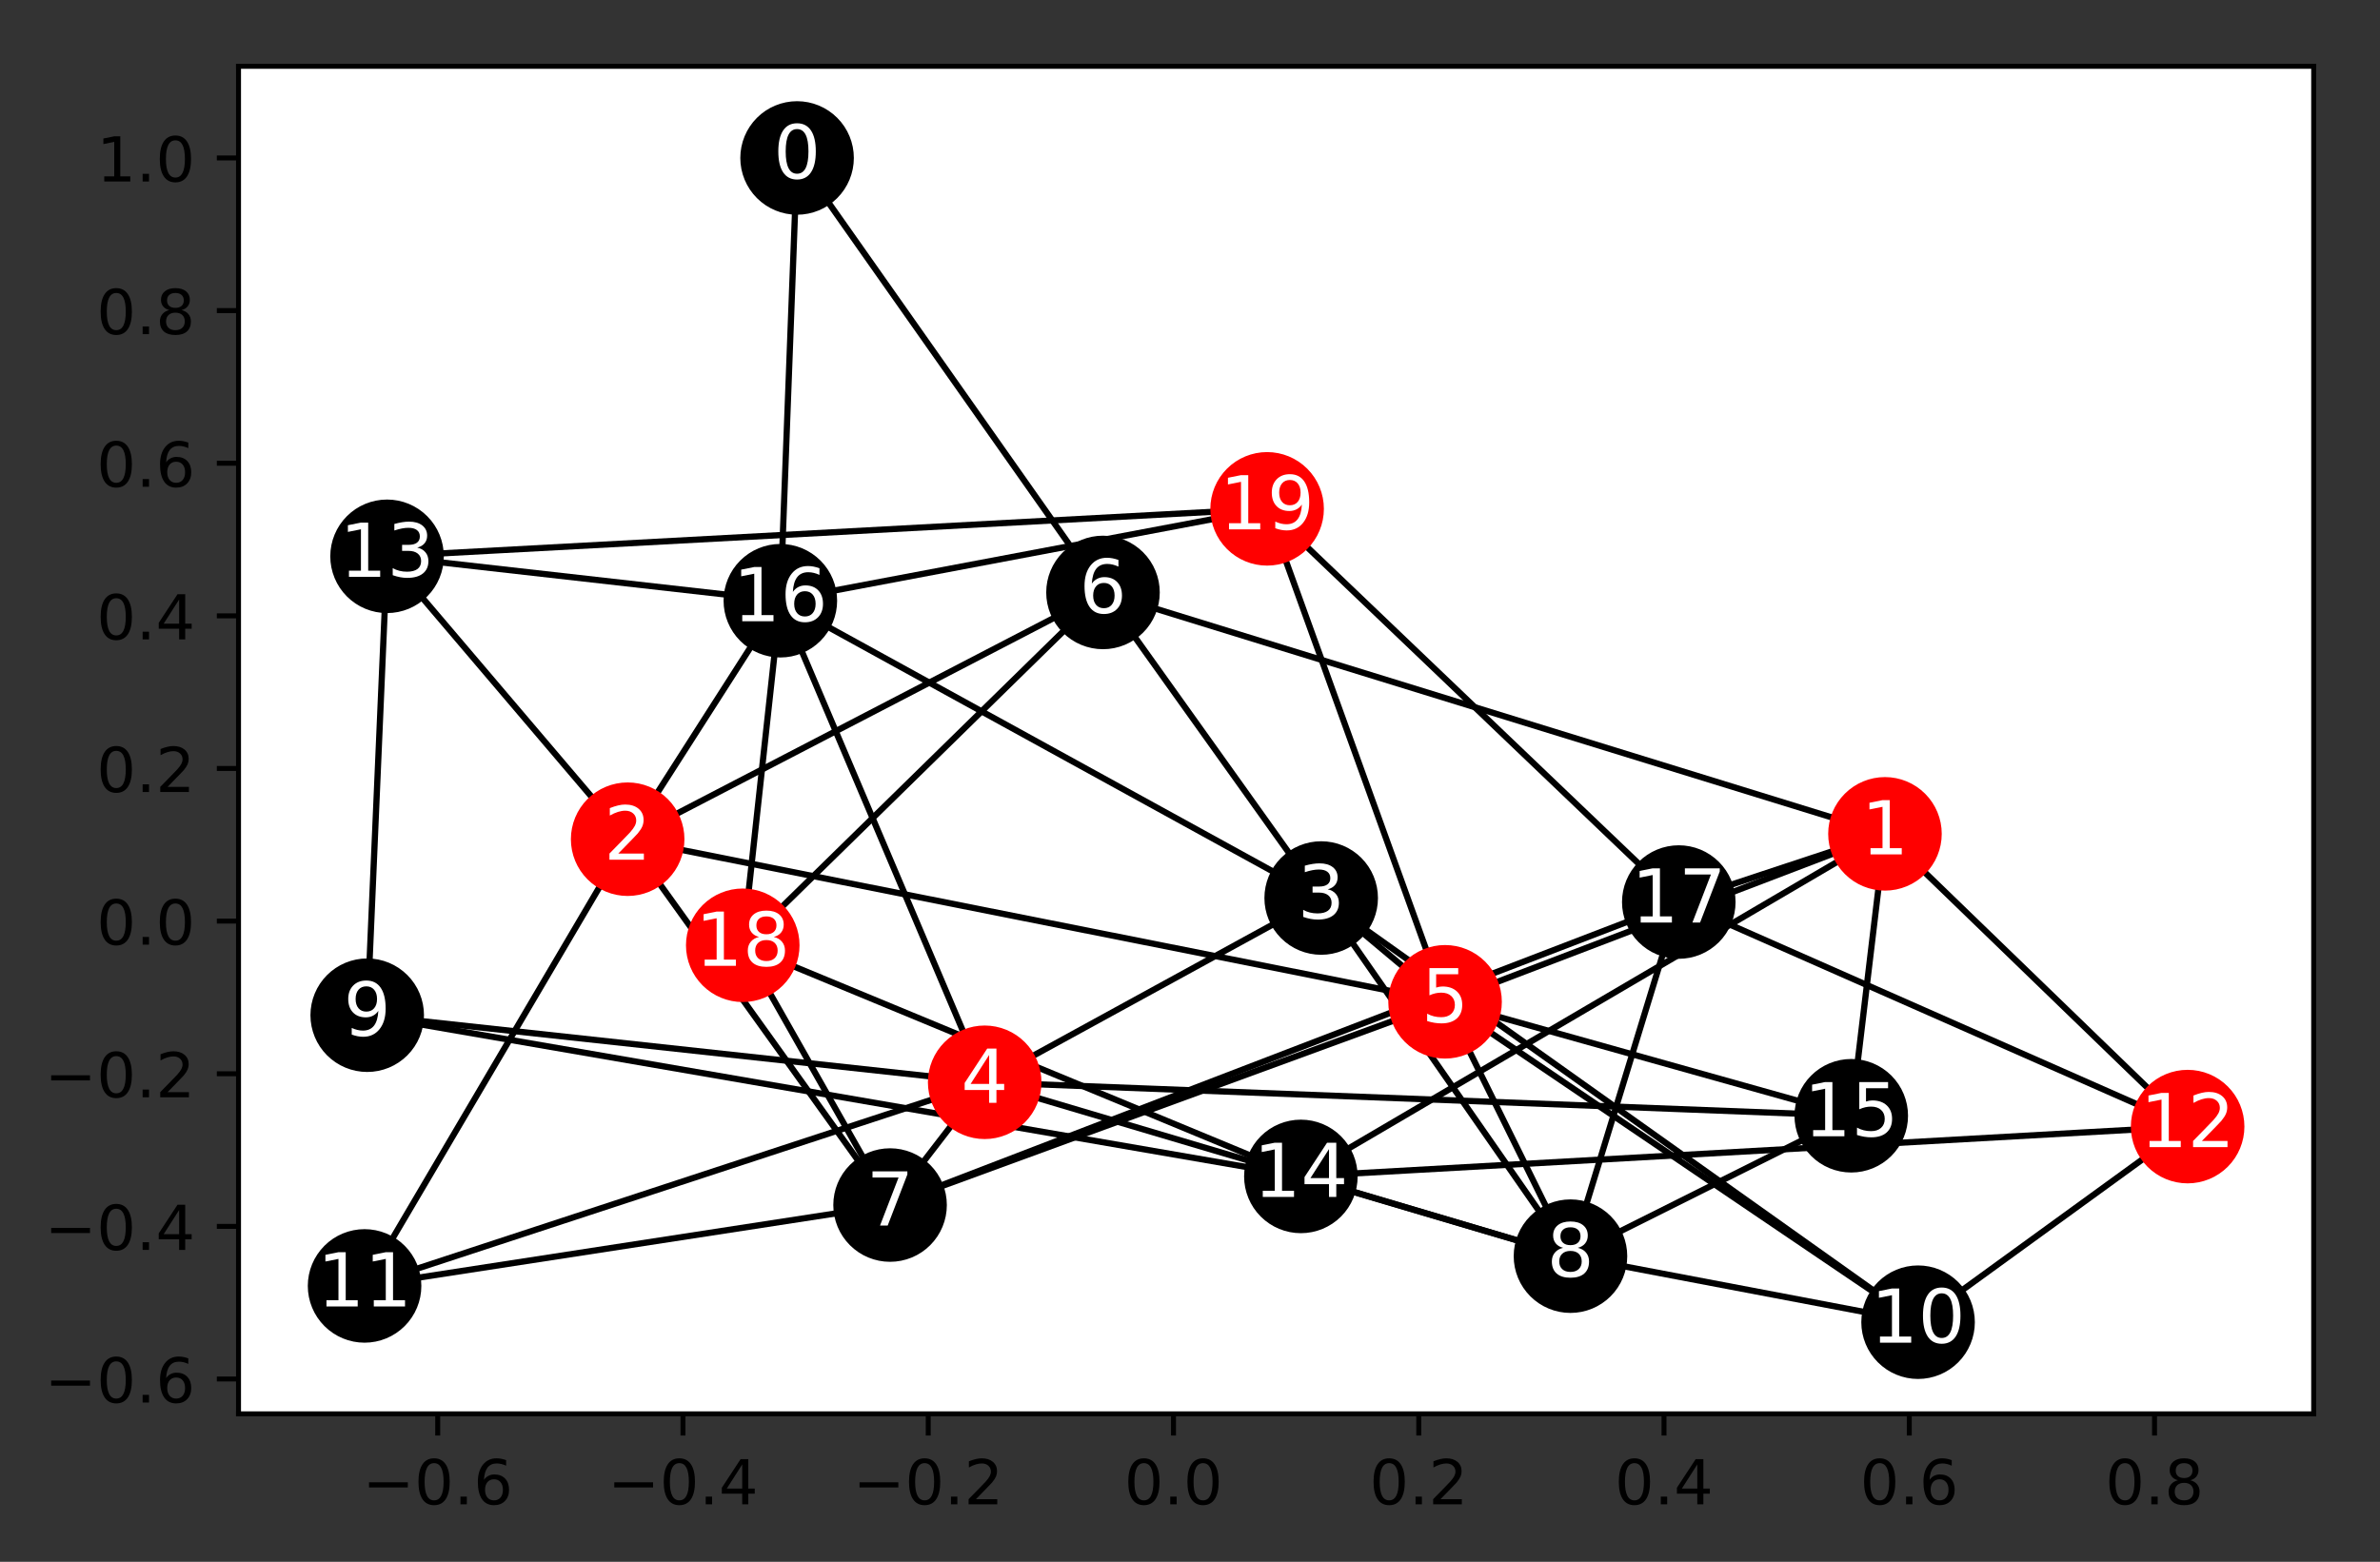 <?xml version="1.0" encoding="utf-8" standalone="no"?>
<!DOCTYPE svg PUBLIC "-//W3C//DTD SVG 1.1//EN"
  "http://www.w3.org/Graphics/SVG/1.1/DTD/svg11.dtd">
<!-- Created with matplotlib (http://matplotlib.org/) -->
<svg height="252.018pt" version="1.1" viewBox="0 0 383.983 252.018" width="383.983pt" xmlns="http://www.w3.org/2000/svg" xmlns:xlink="http://www.w3.org/1999/xlink">
 <rect x="0" y="0" width="383.983" height="252.018" fill="#333333" stroke="none"/>
 <defs>
  <style type="text/css">
*{stroke-linecap:butt;stroke-linejoin:round;}
  </style>
 </defs>
 <g id="figure_1">
  <g id="patch_1">
   <path d="M -0 252.018 
L 383.983 252.018 
L 383.983 0 
L -0 0 
z
" style="fill:none;"/>
  </g>
  <g id="axes_1">
   <g id="patch_2">
    <path d="M 38.483 228.14 
L 373.283 228.14 
L 373.283 10.7 
L 38.483 10.7 
z
" style="fill:#ffffff;"/>
   </g>
   <g id="LineCollection_1">
    <path clip-path="url(#p1f0a8b1460)" d="M 204.432 82.108 
L 270.851 145.555 
" style="fill:none;stroke:#000000;"/>
    <path clip-path="url(#p1f0a8b1460)" d="M 204.432 82.108 
L 125.9 96.933 
" style="fill:none;stroke:#000000;"/>
    <path clip-path="url(#p1f0a8b1460)" d="M 204.432 82.108 
L 62.446 89.766 
" style="fill:none;stroke:#000000;"/>
    <path clip-path="url(#p1f0a8b1460)" d="M 204.432 82.108 
L 233.142 161.652 
" style="fill:none;stroke:#000000;"/>
    <path clip-path="url(#p1f0a8b1460)" d="M 119.834 152.531 
L 143.601 194.448 
" style="fill:none;stroke:#000000;"/>
    <path clip-path="url(#p1f0a8b1460)" d="M 119.834 152.531 
L 177.954 95.597 
" style="fill:none;stroke:#000000;"/>
    <path clip-path="url(#p1f0a8b1460)" d="M 119.834 152.531 
L 125.9 96.933 
" style="fill:none;stroke:#000000;"/>
    <path clip-path="url(#p1f0a8b1460)" d="M 119.834 152.531 
L 209.88 189.828 
" style="fill:none;stroke:#000000;"/>
    <path clip-path="url(#p1f0a8b1460)" d="M 119.834 152.531 
L 119.834 152.531 
" style="fill:none;stroke:#000000;"/>
    <path clip-path="url(#p1f0a8b1460)" d="M 352.947 181.789 
L 304.115 134.55 
" style="fill:none;stroke:#000000;"/>
    <path clip-path="url(#p1f0a8b1460)" d="M 352.947 181.789 
L 209.88 189.828 
" style="fill:none;stroke:#000000;"/>
    <path clip-path="url(#p1f0a8b1460)" d="M 352.947 181.789 
L 309.457 213.352 
" style="fill:none;stroke:#000000;"/>
    <path clip-path="url(#p1f0a8b1460)" d="M 352.947 181.789 
L 270.851 145.555 
" style="fill:none;stroke:#000000;"/>
    <path clip-path="url(#p1f0a8b1460)" d="M 128.598 25.488 
L 177.954 95.597 
" style="fill:none;stroke:#000000;"/>
    <path clip-path="url(#p1f0a8b1460)" d="M 128.598 25.488 
L 125.9 96.933 
" style="fill:none;stroke:#000000;"/>
    <path clip-path="url(#p1f0a8b1460)" d="M 270.851 145.555 
L 270.851 145.555 
" style="fill:none;stroke:#000000;"/>
    <path clip-path="url(#p1f0a8b1460)" d="M 270.851 145.555 
L 304.115 134.55 
" style="fill:none;stroke:#000000;"/>
    <path clip-path="url(#p1f0a8b1460)" d="M 270.851 145.555 
L 143.601 194.448 
" style="fill:none;stroke:#000000;"/>
    <path clip-path="url(#p1f0a8b1460)" d="M 270.851 145.555 
L 253.376 202.696 
" style="fill:none;stroke:#000000;"/>
    <path clip-path="url(#p1f0a8b1460)" d="M 101.265 135.415 
L 125.9 96.933 
" style="fill:none;stroke:#000000;"/>
    <path clip-path="url(#p1f0a8b1460)" d="M 101.265 135.415 
L 58.819 207.497 
" style="fill:none;stroke:#000000;"/>
    <path clip-path="url(#p1f0a8b1460)" d="M 101.265 135.415 
L 143.601 194.448 
" style="fill:none;stroke:#000000;"/>
    <path clip-path="url(#p1f0a8b1460)" d="M 101.265 135.415 
L 177.954 95.597 
" style="fill:none;stroke:#000000;"/>
    <path clip-path="url(#p1f0a8b1460)" d="M 101.265 135.415 
L 62.446 89.766 
" style="fill:none;stroke:#000000;"/>
    <path clip-path="url(#p1f0a8b1460)" d="M 101.265 135.415 
L 233.142 161.652 
" style="fill:none;stroke:#000000;"/>
    <path clip-path="url(#p1f0a8b1460)" d="M 304.115 134.55 
L 298.677 180.038 
" style="fill:none;stroke:#000000;"/>
    <path clip-path="url(#p1f0a8b1460)" d="M 304.115 134.55 
L 177.954 95.597 
" style="fill:none;stroke:#000000;"/>
    <path clip-path="url(#p1f0a8b1460)" d="M 304.115 134.55 
L 209.88 189.828 
" style="fill:none;stroke:#000000;"/>
    <path clip-path="url(#p1f0a8b1460)" d="M 304.115 134.55 
L 233.142 161.652 
" style="fill:none;stroke:#000000;"/>
    <path clip-path="url(#p1f0a8b1460)" d="M 213.157 144.906 
L 125.9 96.933 
" style="fill:none;stroke:#000000;"/>
    <path clip-path="url(#p1f0a8b1460)" d="M 213.157 144.906 
L 177.954 95.597 
" style="fill:none;stroke:#000000;"/>
    <path clip-path="url(#p1f0a8b1460)" d="M 213.157 144.906 
L 158.866 174.639 
" style="fill:none;stroke:#000000;"/>
    <path clip-path="url(#p1f0a8b1460)" d="M 213.157 144.906 
L 309.457 213.352 
" style="fill:none;stroke:#000000;"/>
    <path clip-path="url(#p1f0a8b1460)" d="M 213.157 144.906 
L 253.376 202.696 
" style="fill:none;stroke:#000000;"/>
    <path clip-path="url(#p1f0a8b1460)" d="M 213.157 144.906 
L 233.142 161.652 
" style="fill:none;stroke:#000000;"/>
    <path clip-path="url(#p1f0a8b1460)" d="M 58.819 207.497 
L 143.601 194.448 
" style="fill:none;stroke:#000000;"/>
    <path clip-path="url(#p1f0a8b1460)" d="M 58.819 207.497 
L 158.866 174.639 
" style="fill:none;stroke:#000000;"/>
    <path clip-path="url(#p1f0a8b1460)" d="M 58.819 207.497 
L 58.819 207.497 
" style="fill:none;stroke:#000000;"/>
    <path clip-path="url(#p1f0a8b1460)" d="M 309.457 213.352 
L 253.376 202.696 
" style="fill:none;stroke:#000000;"/>
    <path clip-path="url(#p1f0a8b1460)" d="M 309.457 213.352 
L 233.142 161.652 
" style="fill:none;stroke:#000000;"/>
    <path clip-path="url(#p1f0a8b1460)" d="M 233.142 161.652 
L 298.677 180.038 
" style="fill:none;stroke:#000000;"/>
    <path clip-path="url(#p1f0a8b1460)" d="M 233.142 161.652 
L 143.601 194.448 
" style="fill:none;stroke:#000000;"/>
    <path clip-path="url(#p1f0a8b1460)" d="M 233.142 161.652 
L 253.376 202.696 
" style="fill:none;stroke:#000000;"/>
    <path clip-path="url(#p1f0a8b1460)" d="M 125.9 96.933 
L 158.866 174.639 
" style="fill:none;stroke:#000000;"/>
    <path clip-path="url(#p1f0a8b1460)" d="M 125.9 96.933 
L 62.446 89.766 
" style="fill:none;stroke:#000000;"/>
    <path clip-path="url(#p1f0a8b1460)" d="M 62.446 89.766 
L 59.245 163.815 
" style="fill:none;stroke:#000000;"/>
    <path clip-path="url(#p1f0a8b1460)" d="M 62.446 89.766 
L 62.446 89.766 
" style="fill:none;stroke:#000000;"/>
    <path clip-path="url(#p1f0a8b1460)" d="M 298.677 180.038 
L 158.866 174.639 
" style="fill:none;stroke:#000000;"/>
    <path clip-path="url(#p1f0a8b1460)" d="M 298.677 180.038 
L 253.376 202.696 
" style="fill:none;stroke:#000000;"/>
    <path clip-path="url(#p1f0a8b1460)" d="M 143.601 194.448 
L 158.866 174.639 
" style="fill:none;stroke:#000000;"/>
    <path clip-path="url(#p1f0a8b1460)" d="M 158.866 174.639 
L 59.245 163.815 
" style="fill:none;stroke:#000000;"/>
    <path clip-path="url(#p1f0a8b1460)" d="M 158.866 174.639 
L 253.376 202.696 
" style="fill:none;stroke:#000000;"/>
    <path clip-path="url(#p1f0a8b1460)" d="M 59.245 163.815 
L 59.245 163.815 
" style="fill:none;stroke:#000000;"/>
    <path clip-path="url(#p1f0a8b1460)" d="M 59.245 163.815 
L 209.88 189.828 
" style="fill:none;stroke:#000000;"/>
    <path clip-path="url(#p1f0a8b1460)" d="M 253.376 202.696 
L 209.88 189.828 
" style="fill:none;stroke:#000000;"/>
   </g>
   <g id="matplotlib.axis_1">
    <g id="xtick_1">
     <g id="line2d_1">
      <defs>
       <path d="M 0 0 
L 0 3.5 
" id="m48f05063be" style="stroke:#000000;stroke-width:0.8;"/>
      </defs>
      <g>
       <use style="stroke:#000000;stroke-width:0.8;" x="70.619" xlink:href="#m48f05063be" y="228.14"/>
      </g>
     </g>
     <g id="text_1">
      <!-- −0.6 -->
      <defs>
       <path d="M 10.594 35.5 
L 73.188 35.5 
L 73.188 27.203 
L 10.594 27.203 
z
" id="DejaVuSans-2212"/>
       <path d="M 31.781 66.406 
Q 24.172 66.406 20.328 58.906 
Q 16.5 51.422 16.5 36.375 
Q 16.5 21.391 20.328 13.891 
Q 24.172 6.391 31.781 6.391 
Q 39.453 6.391 43.281 13.891 
Q 47.125 21.391 47.125 36.375 
Q 47.125 51.422 43.281 58.906 
Q 39.453 66.406 31.781 66.406 
z
M 31.781 74.219 
Q 44.047 74.219 50.516 64.516 
Q 56.984 54.828 56.984 36.375 
Q 56.984 17.969 50.516 8.266 
Q 44.047 -1.422 31.781 -1.422 
Q 19.531 -1.422 13.062 8.266 
Q 6.594 17.969 6.594 36.375 
Q 6.594 54.828 13.062 64.516 
Q 19.531 74.219 31.781 74.219 
z
" id="DejaVuSans-30"/>
       <path d="M 10.688 12.406 
L 21 12.406 
L 21 0 
L 10.688 0 
z
" id="DejaVuSans-2e"/>
       <path d="M 33.016 40.375 
Q 26.375 40.375 22.484 35.828 
Q 18.609 31.297 18.609 23.391 
Q 18.609 15.531 22.484 10.953 
Q 26.375 6.391 33.016 6.391 
Q 39.656 6.391 43.531 10.953 
Q 47.406 15.531 47.406 23.391 
Q 47.406 31.297 43.531 35.828 
Q 39.656 40.375 33.016 40.375 
z
M 52.594 71.297 
L 52.594 62.312 
Q 48.875 64.062 45.094 64.984 
Q 41.312 65.922 37.594 65.922 
Q 27.828 65.922 22.672 59.328 
Q 17.531 52.734 16.797 39.406 
Q 19.672 43.656 24.016 45.922 
Q 28.375 48.188 33.594 48.188 
Q 44.578 48.188 50.953 41.516 
Q 57.328 34.859 57.328 23.391 
Q 57.328 12.156 50.688 5.359 
Q 44.047 -1.422 33.016 -1.422 
Q 20.359 -1.422 13.672 8.266 
Q 6.984 17.969 6.984 36.375 
Q 6.984 53.656 15.188 63.938 
Q 23.391 74.219 37.203 74.219 
Q 40.922 74.219 44.703 73.484 
Q 48.484 72.75 52.594 71.297 
z
" id="DejaVuSans-36"/>
      </defs>
      <g transform="translate(58.477 242.738)scale(0.1 -0.1)">
       <use xlink:href="#DejaVuSans-2212"/>
       <use x="83.789" xlink:href="#DejaVuSans-30"/>
       <use x="147.412" xlink:href="#DejaVuSans-2e"/>
       <use x="179.199" xlink:href="#DejaVuSans-36"/>
      </g>
     </g>
    </g>
    <g id="xtick_2">
     <g id="line2d_2">
      <g>
       <use style="stroke:#000000;stroke-width:0.8;" x="110.189" xlink:href="#m48f05063be" y="228.14"/>
      </g>
     </g>
     <g id="text_2">
      <!-- −0.4 -->
      <defs>
       <path d="M 37.797 64.312 
L 12.891 25.391 
L 37.797 25.391 
z
M 35.203 72.906 
L 47.609 72.906 
L 47.609 25.391 
L 58.016 25.391 
L 58.016 17.188 
L 47.609 17.188 
L 47.609 0 
L 37.797 0 
L 37.797 17.188 
L 4.891 17.188 
L 4.891 26.703 
z
" id="DejaVuSans-34"/>
      </defs>
      <g transform="translate(98.047 242.738)scale(0.1 -0.1)">
       <use xlink:href="#DejaVuSans-2212"/>
       <use x="83.789" xlink:href="#DejaVuSans-30"/>
       <use x="147.412" xlink:href="#DejaVuSans-2e"/>
       <use x="179.199" xlink:href="#DejaVuSans-34"/>
      </g>
     </g>
    </g>
    <g id="xtick_3">
     <g id="line2d_3">
      <g>
       <use style="stroke:#000000;stroke-width:0.8;" x="149.758" xlink:href="#m48f05063be" y="228.14"/>
      </g>
     </g>
     <g id="text_3">
      <!-- −0.2 -->
      <defs>
       <path d="M 19.188 8.297 
L 53.609 8.297 
L 53.609 0 
L 7.328 0 
L 7.328 8.297 
Q 12.938 14.109 22.625 23.891 
Q 32.328 33.688 34.812 36.531 
Q 39.547 41.844 41.422 45.531 
Q 43.312 49.219 43.312 52.781 
Q 43.312 58.594 39.234 62.25 
Q 35.156 65.922 28.609 65.922 
Q 23.969 65.922 18.812 64.312 
Q 13.672 62.703 7.812 59.422 
L 7.812 69.391 
Q 13.766 71.781 18.938 73 
Q 24.125 74.219 28.422 74.219 
Q 39.75 74.219 46.484 68.547 
Q 53.219 62.891 53.219 53.422 
Q 53.219 48.922 51.531 44.891 
Q 49.859 40.875 45.406 35.406 
Q 44.188 33.984 37.641 27.219 
Q 31.109 20.453 19.188 8.297 
z
" id="DejaVuSans-32"/>
      </defs>
      <g transform="translate(137.617 242.738)scale(0.1 -0.1)">
       <use xlink:href="#DejaVuSans-2212"/>
       <use x="83.789" xlink:href="#DejaVuSans-30"/>
       <use x="147.412" xlink:href="#DejaVuSans-2e"/>
       <use x="179.199" xlink:href="#DejaVuSans-32"/>
      </g>
     </g>
    </g>
    <g id="xtick_4">
     <g id="line2d_4">
      <g>
       <use style="stroke:#000000;stroke-width:0.8;" x="189.328" xlink:href="#m48f05063be" y="228.14"/>
      </g>
     </g>
     <g id="text_4">
      <!-- 0.0 -->
      <g transform="translate(181.376 242.738)scale(0.1 -0.1)">
       <use xlink:href="#DejaVuSans-30"/>
       <use x="63.623" xlink:href="#DejaVuSans-2e"/>
       <use x="95.41" xlink:href="#DejaVuSans-30"/>
      </g>
     </g>
    </g>
    <g id="xtick_5">
     <g id="line2d_5">
      <g>
       <use style="stroke:#000000;stroke-width:0.8;" x="228.898" xlink:href="#m48f05063be" y="228.14"/>
      </g>
     </g>
     <g id="text_5">
      <!-- 0.2 -->
      <g transform="translate(220.946 242.738)scale(0.1 -0.1)">
       <use xlink:href="#DejaVuSans-30"/>
       <use x="63.623" xlink:href="#DejaVuSans-2e"/>
       <use x="95.41" xlink:href="#DejaVuSans-32"/>
      </g>
     </g>
    </g>
    <g id="xtick_6">
     <g id="line2d_6">
      <g>
       <use style="stroke:#000000;stroke-width:0.8;" x="268.468" xlink:href="#m48f05063be" y="228.14"/>
      </g>
     </g>
     <g id="text_6">
      <!-- 0.4 -->
      <g transform="translate(260.516 242.738)scale(0.1 -0.1)">
       <use xlink:href="#DejaVuSans-30"/>
       <use x="63.623" xlink:href="#DejaVuSans-2e"/>
       <use x="95.41" xlink:href="#DejaVuSans-34"/>
      </g>
     </g>
    </g>
    <g id="xtick_7">
     <g id="line2d_7">
      <g>
       <use style="stroke:#000000;stroke-width:0.8;" x="308.037" xlink:href="#m48f05063be" y="228.14"/>
      </g>
     </g>
     <g id="text_7">
      <!-- 0.6 -->
      <g transform="translate(300.086 242.738)scale(0.1 -0.1)">
       <use xlink:href="#DejaVuSans-30"/>
       <use x="63.623" xlink:href="#DejaVuSans-2e"/>
       <use x="95.41" xlink:href="#DejaVuSans-36"/>
      </g>
     </g>
    </g>
    <g id="xtick_8">
     <g id="line2d_8">
      <g>
       <use style="stroke:#000000;stroke-width:0.8;" x="347.607" xlink:href="#m48f05063be" y="228.14"/>
      </g>
     </g>
     <g id="text_8">
      <!-- 0.8 -->
      <defs>
       <path d="M 31.781 34.625 
Q 24.75 34.625 20.719 30.859 
Q 16.703 27.094 16.703 20.516 
Q 16.703 13.922 20.719 10.156 
Q 24.75 6.391 31.781 6.391 
Q 38.812 6.391 42.859 10.172 
Q 46.922 13.969 46.922 20.516 
Q 46.922 27.094 42.891 30.859 
Q 38.875 34.625 31.781 34.625 
z
M 21.922 38.812 
Q 15.578 40.375 12.031 44.719 
Q 8.5 49.078 8.5 55.328 
Q 8.5 64.062 14.719 69.141 
Q 20.953 74.219 31.781 74.219 
Q 42.672 74.219 48.875 69.141 
Q 55.078 64.062 55.078 55.328 
Q 55.078 49.078 51.531 44.719 
Q 48 40.375 41.703 38.812 
Q 48.828 37.156 52.797 32.312 
Q 56.781 27.484 56.781 20.516 
Q 56.781 9.906 50.312 4.234 
Q 43.844 -1.422 31.781 -1.422 
Q 19.734 -1.422 13.25 4.234 
Q 6.781 9.906 6.781 20.516 
Q 6.781 27.484 10.781 32.312 
Q 14.797 37.156 21.922 38.812 
z
M 18.312 54.391 
Q 18.312 48.734 21.844 45.562 
Q 25.391 42.391 31.781 42.391 
Q 38.141 42.391 41.719 45.562 
Q 45.312 48.734 45.312 54.391 
Q 45.312 60.062 41.719 63.234 
Q 38.141 66.406 31.781 66.406 
Q 25.391 66.406 21.844 63.234 
Q 18.312 60.062 18.312 54.391 
z
" id="DejaVuSans-38"/>
      </defs>
      <g transform="translate(339.656 242.738)scale(0.1 -0.1)">
       <use xlink:href="#DejaVuSans-30"/>
       <use x="63.623" xlink:href="#DejaVuSans-2e"/>
       <use x="95.41" xlink:href="#DejaVuSans-38"/>
      </g>
     </g>
    </g>
   </g>
   <g id="matplotlib.axis_2">
    <g id="ytick_1">
     <g id="line2d_9">
      <defs>
       <path d="M 0 0 
L -3.5 0 
" id="mfaffe64ebb" style="stroke:#000000;stroke-width:0.8;"/>
      </defs>
      <g>
       <use style="stroke:#000000;stroke-width:0.8;" x="38.483" xlink:href="#mfaffe64ebb" y="222.515"/>
      </g>
     </g>
     <g id="text_9">
      <!-- −0.6 -->
      <g transform="translate(7.2 226.315)scale(0.1 -0.1)">
       <use xlink:href="#DejaVuSans-2212"/>
       <use x="83.789" xlink:href="#DejaVuSans-30"/>
       <use x="147.412" xlink:href="#DejaVuSans-2e"/>
       <use x="179.199" xlink:href="#DejaVuSans-36"/>
      </g>
     </g>
    </g>
    <g id="ytick_2">
     <g id="line2d_10">
      <g>
       <use style="stroke:#000000;stroke-width:0.8;" x="38.483" xlink:href="#mfaffe64ebb" y="197.887"/>
      </g>
     </g>
     <g id="text_10">
      <!-- −0.4 -->
      <g transform="translate(7.2 201.686)scale(0.1 -0.1)">
       <use xlink:href="#DejaVuSans-2212"/>
       <use x="83.789" xlink:href="#DejaVuSans-30"/>
       <use x="147.412" xlink:href="#DejaVuSans-2e"/>
       <use x="179.199" xlink:href="#DejaVuSans-34"/>
      </g>
     </g>
    </g>
    <g id="ytick_3">
     <g id="line2d_11">
      <g>
       <use style="stroke:#000000;stroke-width:0.8;" x="38.483" xlink:href="#mfaffe64ebb" y="173.259"/>
      </g>
     </g>
     <g id="text_11">
      <!-- −0.2 -->
      <g transform="translate(7.2 177.058)scale(0.1 -0.1)">
       <use xlink:href="#DejaVuSans-2212"/>
       <use x="83.789" xlink:href="#DejaVuSans-30"/>
       <use x="147.412" xlink:href="#DejaVuSans-2e"/>
       <use x="179.199" xlink:href="#DejaVuSans-32"/>
      </g>
     </g>
    </g>
    <g id="ytick_4">
     <g id="line2d_12">
      <g>
       <use style="stroke:#000000;stroke-width:0.8;" x="38.483" xlink:href="#mfaffe64ebb" y="148.63"/>
      </g>
     </g>
     <g id="text_12">
      <!-- 0.0 -->
      <g transform="translate(15.58 152.429)scale(0.1 -0.1)">
       <use xlink:href="#DejaVuSans-30"/>
       <use x="63.623" xlink:href="#DejaVuSans-2e"/>
       <use x="95.41" xlink:href="#DejaVuSans-30"/>
      </g>
     </g>
    </g>
    <g id="ytick_5">
     <g id="line2d_13">
      <g>
       <use style="stroke:#000000;stroke-width:0.8;" x="38.483" xlink:href="#mfaffe64ebb" y="124.002"/>
      </g>
     </g>
     <g id="text_13">
      <!-- 0.2 -->
      <g transform="translate(15.58 127.801)scale(0.1 -0.1)">
       <use xlink:href="#DejaVuSans-30"/>
       <use x="63.623" xlink:href="#DejaVuSans-2e"/>
       <use x="95.41" xlink:href="#DejaVuSans-32"/>
      </g>
     </g>
    </g>
    <g id="ytick_6">
     <g id="line2d_14">
      <g>
       <use style="stroke:#000000;stroke-width:0.8;" x="38.483" xlink:href="#mfaffe64ebb" y="99.373"/>
      </g>
     </g>
     <g id="text_14">
      <!-- 0.4 -->
      <g transform="translate(15.58 103.173)scale(0.1 -0.1)">
       <use xlink:href="#DejaVuSans-30"/>
       <use x="63.623" xlink:href="#DejaVuSans-2e"/>
       <use x="95.41" xlink:href="#DejaVuSans-34"/>
      </g>
     </g>
    </g>
    <g id="ytick_7">
     <g id="line2d_15">
      <g>
       <use style="stroke:#000000;stroke-width:0.8;" x="38.483" xlink:href="#mfaffe64ebb" y="74.745"/>
      </g>
     </g>
     <g id="text_15">
      <!-- 0.6 -->
      <g transform="translate(15.58 78.544)scale(0.1 -0.1)">
       <use xlink:href="#DejaVuSans-30"/>
       <use x="63.623" xlink:href="#DejaVuSans-2e"/>
       <use x="95.41" xlink:href="#DejaVuSans-36"/>
      </g>
     </g>
    </g>
    <g id="ytick_8">
     <g id="line2d_16">
      <g>
       <use style="stroke:#000000;stroke-width:0.8;" x="38.483" xlink:href="#mfaffe64ebb" y="50.117"/>
      </g>
     </g>
     <g id="text_16">
      <!-- 0.8 -->
      <g transform="translate(15.58 53.916)scale(0.1 -0.1)">
       <use xlink:href="#DejaVuSans-30"/>
       <use x="63.623" xlink:href="#DejaVuSans-2e"/>
       <use x="95.41" xlink:href="#DejaVuSans-38"/>
      </g>
     </g>
    </g>
    <g id="ytick_9">
     <g id="line2d_17">
      <g>
       <use style="stroke:#000000;stroke-width:0.8;" x="38.483" xlink:href="#mfaffe64ebb" y="25.488"/>
      </g>
     </g>
     <g id="text_17">
      <!-- 1.0 -->
      <defs>
       <path d="M 12.406 8.297 
L 28.516 8.297 
L 28.516 63.922 
L 10.984 60.406 
L 10.984 69.391 
L 28.422 72.906 
L 38.281 72.906 
L 38.281 8.297 
L 54.391 8.297 
L 54.391 0 
L 12.406 0 
z
" id="DejaVuSans-31"/>
      </defs>
      <g transform="translate(15.58 29.287)scale(0.1 -0.1)">
       <use xlink:href="#DejaVuSans-31"/>
       <use x="63.623" xlink:href="#DejaVuSans-2e"/>
       <use x="95.41" xlink:href="#DejaVuSans-30"/>
      </g>
     </g>
    </g>
   </g>
   <g id="PathCollection_1">
    <defs>
     <path d="M 0 8.66 
C 2.297 8.66 4.5 7.748 6.124 6.124 
C 7.748 4.5 8.66 2.297 8.66 0 
C 8.66 -2.297 7.748 -4.5 6.124 -6.124 
C 4.5 -7.748 2.297 -8.66 0 -8.66 
C -2.297 -8.66 -4.5 -7.748 -6.124 -6.124 
C -7.748 -4.5 -8.66 -2.297 -8.66 0 
C -8.66 2.297 -7.748 4.5 -6.124 6.124 
C -4.5 7.748 -2.297 8.66 0 8.66 
z
" id="C0_0_7f71c8a2ce"/>
    </defs>
    <g clip-path="url(#p1f0a8b1460)">
     <use style="fill:#ff0000;stroke:#ff0000;" x="204.432" xlink:href="#C0_0_7f71c8a2ce" y="82.108"/>
    </g>
    <g clip-path="url(#p1f0a8b1460)">
     <use style="fill:#ff0000;stroke:#ff0000;" x="119.834" xlink:href="#C0_0_7f71c8a2ce" y="152.531"/>
    </g>
    <g clip-path="url(#p1f0a8b1460)">
     <use style="fill:#ff0000;stroke:#ff0000;" x="352.947" xlink:href="#C0_0_7f71c8a2ce" y="181.789"/>
    </g>
    <g clip-path="url(#p1f0a8b1460)">
     <use style="stroke:#000000;" x="128.598" xlink:href="#C0_0_7f71c8a2ce" y="25.488"/>
    </g>
    <g clip-path="url(#p1f0a8b1460)">
     <use style="stroke:#000000;" x="270.851" xlink:href="#C0_0_7f71c8a2ce" y="145.555"/>
    </g>
    <g clip-path="url(#p1f0a8b1460)">
     <use style="fill:#ff0000;stroke:#ff0000;" x="101.265" xlink:href="#C0_0_7f71c8a2ce" y="135.415"/>
    </g>
    <g clip-path="url(#p1f0a8b1460)">
     <use style="fill:#ff0000;stroke:#ff0000;" x="304.115" xlink:href="#C0_0_7f71c8a2ce" y="134.55"/>
    </g>
    <g clip-path="url(#p1f0a8b1460)">
     <use style="stroke:#000000;" x="213.157" xlink:href="#C0_0_7f71c8a2ce" y="144.906"/>
    </g>
    <g clip-path="url(#p1f0a8b1460)">
     <use style="stroke:#000000;" x="177.954" xlink:href="#C0_0_7f71c8a2ce" y="95.597"/>
    </g>
    <g clip-path="url(#p1f0a8b1460)">
     <use style="stroke:#000000;" x="58.819" xlink:href="#C0_0_7f71c8a2ce" y="207.497"/>
    </g>
    <g clip-path="url(#p1f0a8b1460)">
     <use style="stroke:#000000;" x="309.457" xlink:href="#C0_0_7f71c8a2ce" y="213.352"/>
    </g>
    <g clip-path="url(#p1f0a8b1460)">
     <use style="fill:#ff0000;stroke:#ff0000;" x="233.142" xlink:href="#C0_0_7f71c8a2ce" y="161.652"/>
    </g>
    <g clip-path="url(#p1f0a8b1460)">
     <use style="stroke:#000000;" x="125.9" xlink:href="#C0_0_7f71c8a2ce" y="96.933"/>
    </g>
    <g clip-path="url(#p1f0a8b1460)">
     <use style="stroke:#000000;" x="62.446" xlink:href="#C0_0_7f71c8a2ce" y="89.766"/>
    </g>
    <g clip-path="url(#p1f0a8b1460)">
     <use style="stroke:#000000;" x="298.677" xlink:href="#C0_0_7f71c8a2ce" y="180.038"/>
    </g>
    <g clip-path="url(#p1f0a8b1460)">
     <use style="stroke:#000000;" x="143.601" xlink:href="#C0_0_7f71c8a2ce" y="194.448"/>
    </g>
    <g clip-path="url(#p1f0a8b1460)">
     <use style="fill:#ff0000;stroke:#ff0000;" x="158.866" xlink:href="#C0_0_7f71c8a2ce" y="174.639"/>
    </g>
    <g clip-path="url(#p1f0a8b1460)">
     <use style="stroke:#000000;" x="59.245" xlink:href="#C0_0_7f71c8a2ce" y="163.815"/>
    </g>
    <g clip-path="url(#p1f0a8b1460)">
     <use style="stroke:#000000;" x="253.376" xlink:href="#C0_0_7f71c8a2ce" y="202.696"/>
    </g>
    <g clip-path="url(#p1f0a8b1460)">
     <use style="stroke:#000000;" x="209.88" xlink:href="#C0_0_7f71c8a2ce" y="189.828"/>
    </g>
   </g>
   <g id="patch_3">
    <path d="M 38.483 228.14 
L 38.483 10.7 
" style="fill:none;stroke:#000000;stroke-linecap:square;stroke-linejoin:miter;stroke-width:0.8;"/>
   </g>
   <g id="patch_4">
    <path d="M 373.283 228.14 
L 373.283 10.7 
" style="fill:none;stroke:#000000;stroke-linecap:square;stroke-linejoin:miter;stroke-width:0.8;"/>
   </g>
   <g id="patch_5">
    <path d="M 38.483 228.14 
L 373.283 228.14 
" style="fill:none;stroke:#000000;stroke-linecap:square;stroke-linejoin:miter;stroke-width:0.8;"/>
   </g>
   <g id="patch_6">
    <path d="M 38.483 10.7 
L 373.283 10.7 
" style="fill:none;stroke:#000000;stroke-linecap:square;stroke-linejoin:miter;stroke-width:0.8;"/>
   </g>
   <g id="text_18">
    <g clip-path="url(#p1f0a8b1460)">
     <!-- 18 -->
     <g style="fill:#ffffff;" transform="translate(112.199 155.843)scale(0.12 -0.12)">
      <use xlink:href="#DejaVuSans-31"/>
      <use x="63.623" xlink:href="#DejaVuSans-38"/>
     </g>
    </g>
   </g>
   <g id="text_19">
    <g clip-path="url(#p1f0a8b1460)">
     <!-- 0 -->
     <g style="fill:#ffffff;" transform="translate(124.781 28.799)scale(0.12 -0.12)">
      <use xlink:href="#DejaVuSans-30"/>
     </g>
    </g>
   </g>
   <g id="text_20">
    <g clip-path="url(#p1f0a8b1460)">
     <!-- 17 -->
     <defs>
      <path d="M 8.203 72.906 
L 55.078 72.906 
L 55.078 68.703 
L 28.609 0 
L 18.312 0 
L 43.219 64.594 
L 8.203 64.594 
z
" id="DejaVuSans-37"/>
     </defs>
     <g style="fill:#ffffff;" transform="translate(263.216 148.866)scale(0.12 -0.12)">
      <use xlink:href="#DejaVuSans-31"/>
      <use x="63.623" xlink:href="#DejaVuSans-37"/>
     </g>
    </g>
   </g>
   <g id="text_21">
    <g clip-path="url(#p1f0a8b1460)">
     <!-- 2 -->
     <g style="fill:#ffffff;" transform="translate(97.448 138.726)scale(0.12 -0.12)">
      <use xlink:href="#DejaVuSans-32"/>
     </g>
    </g>
   </g>
   <g id="text_22">
    <g clip-path="url(#p1f0a8b1460)">
     <!-- 1 -->
     <g style="fill:#ffffff;" transform="translate(300.297 137.861)scale(0.12 -0.12)">
      <use xlink:href="#DejaVuSans-31"/>
     </g>
    </g>
   </g>
   <g id="text_23">
    <g clip-path="url(#p1f0a8b1460)">
     <!-- 3 -->
     <defs>
      <path d="M 40.578 39.312 
Q 47.656 37.797 51.625 33 
Q 55.609 28.219 55.609 21.188 
Q 55.609 10.406 48.188 4.484 
Q 40.766 -1.422 27.094 -1.422 
Q 22.516 -1.422 17.656 -0.516 
Q 12.797 0.391 7.625 2.203 
L 7.625 11.719 
Q 11.719 9.328 16.594 8.109 
Q 21.484 6.891 26.812 6.891 
Q 36.078 6.891 40.938 10.547 
Q 45.797 14.203 45.797 21.188 
Q 45.797 27.641 41.281 31.266 
Q 36.766 34.906 28.719 34.906 
L 20.219 34.906 
L 20.219 43.016 
L 29.109 43.016 
Q 36.375 43.016 40.234 45.922 
Q 44.094 48.828 44.094 54.297 
Q 44.094 59.906 40.109 62.906 
Q 36.141 65.922 28.719 65.922 
Q 24.656 65.922 20.016 65.031 
Q 15.375 64.156 9.812 62.312 
L 9.812 71.094 
Q 15.438 72.656 20.344 73.438 
Q 25.25 74.219 29.594 74.219 
Q 40.828 74.219 47.359 69.109 
Q 53.906 64.016 53.906 55.328 
Q 53.906 49.266 50.438 45.094 
Q 46.969 40.922 40.578 39.312 
z
" id="DejaVuSans-33"/>
     </defs>
     <g style="fill:#ffffff;" transform="translate(209.339 148.217)scale(0.12 -0.12)">
      <use xlink:href="#DejaVuSans-33"/>
     </g>
    </g>
   </g>
   <g id="text_24">
    <g clip-path="url(#p1f0a8b1460)">
     <!-- 6 -->
     <g style="fill:#ffffff;" transform="translate(174.136 98.908)scale(0.12 -0.12)">
      <use xlink:href="#DejaVuSans-36"/>
     </g>
    </g>
   </g>
   <g id="text_25">
    <g clip-path="url(#p1f0a8b1460)">
     <!-- 12 -->
     <g style="fill:#ffffff;" transform="translate(345.312 185.101)scale(0.12 -0.12)">
      <use xlink:href="#DejaVuSans-31"/>
      <use x="63.623" xlink:href="#DejaVuSans-32"/>
     </g>
    </g>
   </g>
   <g id="text_26">
    <g clip-path="url(#p1f0a8b1460)">
     <!-- 10 -->
     <g style="fill:#ffffff;" transform="translate(301.822 216.663)scale(0.12 -0.12)">
      <use xlink:href="#DejaVuSans-31"/>
      <use x="63.623" xlink:href="#DejaVuSans-30"/>
     </g>
    </g>
   </g>
   <g id="text_27">
    <g clip-path="url(#p1f0a8b1460)">
     <!-- 8 -->
     <g style="fill:#ffffff;" transform="translate(249.559 206.007)scale(0.12 -0.12)">
      <use xlink:href="#DejaVuSans-38"/>
     </g>
    </g>
   </g>
   <g id="text_28">
    <g clip-path="url(#p1f0a8b1460)">
     <!-- 5 -->
     <defs>
      <path d="M 10.797 72.906 
L 49.516 72.906 
L 49.516 64.594 
L 19.828 64.594 
L 19.828 46.734 
Q 21.969 47.469 24.109 47.828 
Q 26.266 48.188 28.422 48.188 
Q 40.625 48.188 47.75 41.5 
Q 54.891 34.812 54.891 23.391 
Q 54.891 11.625 47.562 5.094 
Q 40.234 -1.422 26.906 -1.422 
Q 22.312 -1.422 17.547 -0.641 
Q 12.797 0.141 7.719 1.703 
L 7.719 11.625 
Q 12.109 9.234 16.797 8.062 
Q 21.484 6.891 26.703 6.891 
Q 35.156 6.891 40.078 11.328 
Q 45.016 15.766 45.016 23.391 
Q 45.016 31 40.078 35.438 
Q 35.156 39.891 26.703 39.891 
Q 22.75 39.891 18.812 39.016 
Q 14.891 38.141 10.797 36.281 
z
" id="DejaVuSans-35"/>
     </defs>
     <g style="fill:#ffffff;" transform="translate(229.325 164.963)scale(0.12 -0.12)">
      <use xlink:href="#DejaVuSans-35"/>
     </g>
    </g>
   </g>
   <g id="text_29">
    <g clip-path="url(#p1f0a8b1460)">
     <!-- 16 -->
     <g style="fill:#ffffff;" transform="translate(118.265 100.244)scale(0.12 -0.12)">
      <use xlink:href="#DejaVuSans-31"/>
      <use x="63.623" xlink:href="#DejaVuSans-36"/>
     </g>
    </g>
   </g>
   <g id="text_30">
    <g clip-path="url(#p1f0a8b1460)">
     <!-- 11 -->
     <g style="fill:#ffffff;" transform="translate(51.184 210.808)scale(0.12 -0.12)">
      <use xlink:href="#DejaVuSans-31"/>
      <use x="63.623" xlink:href="#DejaVuSans-31"/>
     </g>
    </g>
   </g>
   <g id="text_31">
    <g clip-path="url(#p1f0a8b1460)">
     <!-- 15 -->
     <g style="fill:#ffffff;" transform="translate(291.042 183.35)scale(0.12 -0.12)">
      <use xlink:href="#DejaVuSans-31"/>
      <use x="63.623" xlink:href="#DejaVuSans-35"/>
     </g>
    </g>
   </g>
   <g id="text_32">
    <g clip-path="url(#p1f0a8b1460)">
     <!-- 7 -->
     <g style="fill:#ffffff;" transform="translate(139.783 197.76)scale(0.12 -0.12)">
      <use xlink:href="#DejaVuSans-37"/>
     </g>
    </g>
   </g>
   <g id="text_33">
    <g clip-path="url(#p1f0a8b1460)">
     <!-- 4 -->
     <g style="fill:#ffffff;" transform="translate(155.049 177.95)scale(0.12 -0.12)">
      <use xlink:href="#DejaVuSans-34"/>
     </g>
    </g>
   </g>
   <g id="text_34">
    <g clip-path="url(#p1f0a8b1460)">
     <!-- 9 -->
     <defs>
      <path d="M 10.984 1.516 
L 10.984 10.5 
Q 14.703 8.734 18.5 7.812 
Q 22.312 6.891 25.984 6.891 
Q 35.75 6.891 40.891 13.453 
Q 46.047 20.016 46.781 33.406 
Q 43.953 29.203 39.594 26.953 
Q 35.25 24.703 29.984 24.703 
Q 19.047 24.703 12.672 31.312 
Q 6.297 37.938 6.297 49.422 
Q 6.297 60.641 12.938 67.422 
Q 19.578 74.219 30.609 74.219 
Q 43.266 74.219 49.922 64.516 
Q 56.594 54.828 56.594 36.375 
Q 56.594 19.141 48.406 8.859 
Q 40.234 -1.422 26.422 -1.422 
Q 22.703 -1.422 18.891 -0.688 
Q 15.094 0.047 10.984 1.516 
z
M 30.609 32.422 
Q 37.25 32.422 41.125 36.953 
Q 45.016 41.5 45.016 49.422 
Q 45.016 57.281 41.125 61.844 
Q 37.25 66.406 30.609 66.406 
Q 23.969 66.406 20.094 61.844 
Q 16.219 57.281 16.219 49.422 
Q 16.219 41.5 20.094 36.953 
Q 23.969 32.422 30.609 32.422 
z
" id="DejaVuSans-39"/>
     </defs>
     <g style="fill:#ffffff;" transform="translate(55.428 167.126)scale(0.12 -0.12)">
      <use xlink:href="#DejaVuSans-39"/>
     </g>
    </g>
   </g>
   <g id="text_35">
    <g clip-path="url(#p1f0a8b1460)">
     <!-- 13 -->
     <g style="fill:#ffffff;" transform="translate(54.811 93.078)scale(0.12 -0.12)">
      <use xlink:href="#DejaVuSans-31"/>
      <use x="63.623" xlink:href="#DejaVuSans-33"/>
     </g>
    </g>
   </g>
   <g id="text_36">
    <g clip-path="url(#p1f0a8b1460)">
     <!-- 19 -->
     <g style="fill:#ffffff;" transform="translate(196.797 85.42)scale(0.12 -0.12)">
      <use xlink:href="#DejaVuSans-31"/>
      <use x="63.623" xlink:href="#DejaVuSans-39"/>
     </g>
    </g>
   </g>
   <g id="text_37">
    <g clip-path="url(#p1f0a8b1460)">
     <!-- 14 -->
     <g style="fill:#ffffff;" transform="translate(202.245 193.14)scale(0.12 -0.12)">
      <use xlink:href="#DejaVuSans-31"/>
      <use x="63.623" xlink:href="#DejaVuSans-34"/>
     </g>
    </g>
   </g>
  </g>
 </g>
 <defs>
  <clipPath id="p1f0a8b1460">
   <rect height="217.44" width="334.8" x="38.483" y="10.7"/>
  </clipPath>
 </defs>
</svg>
